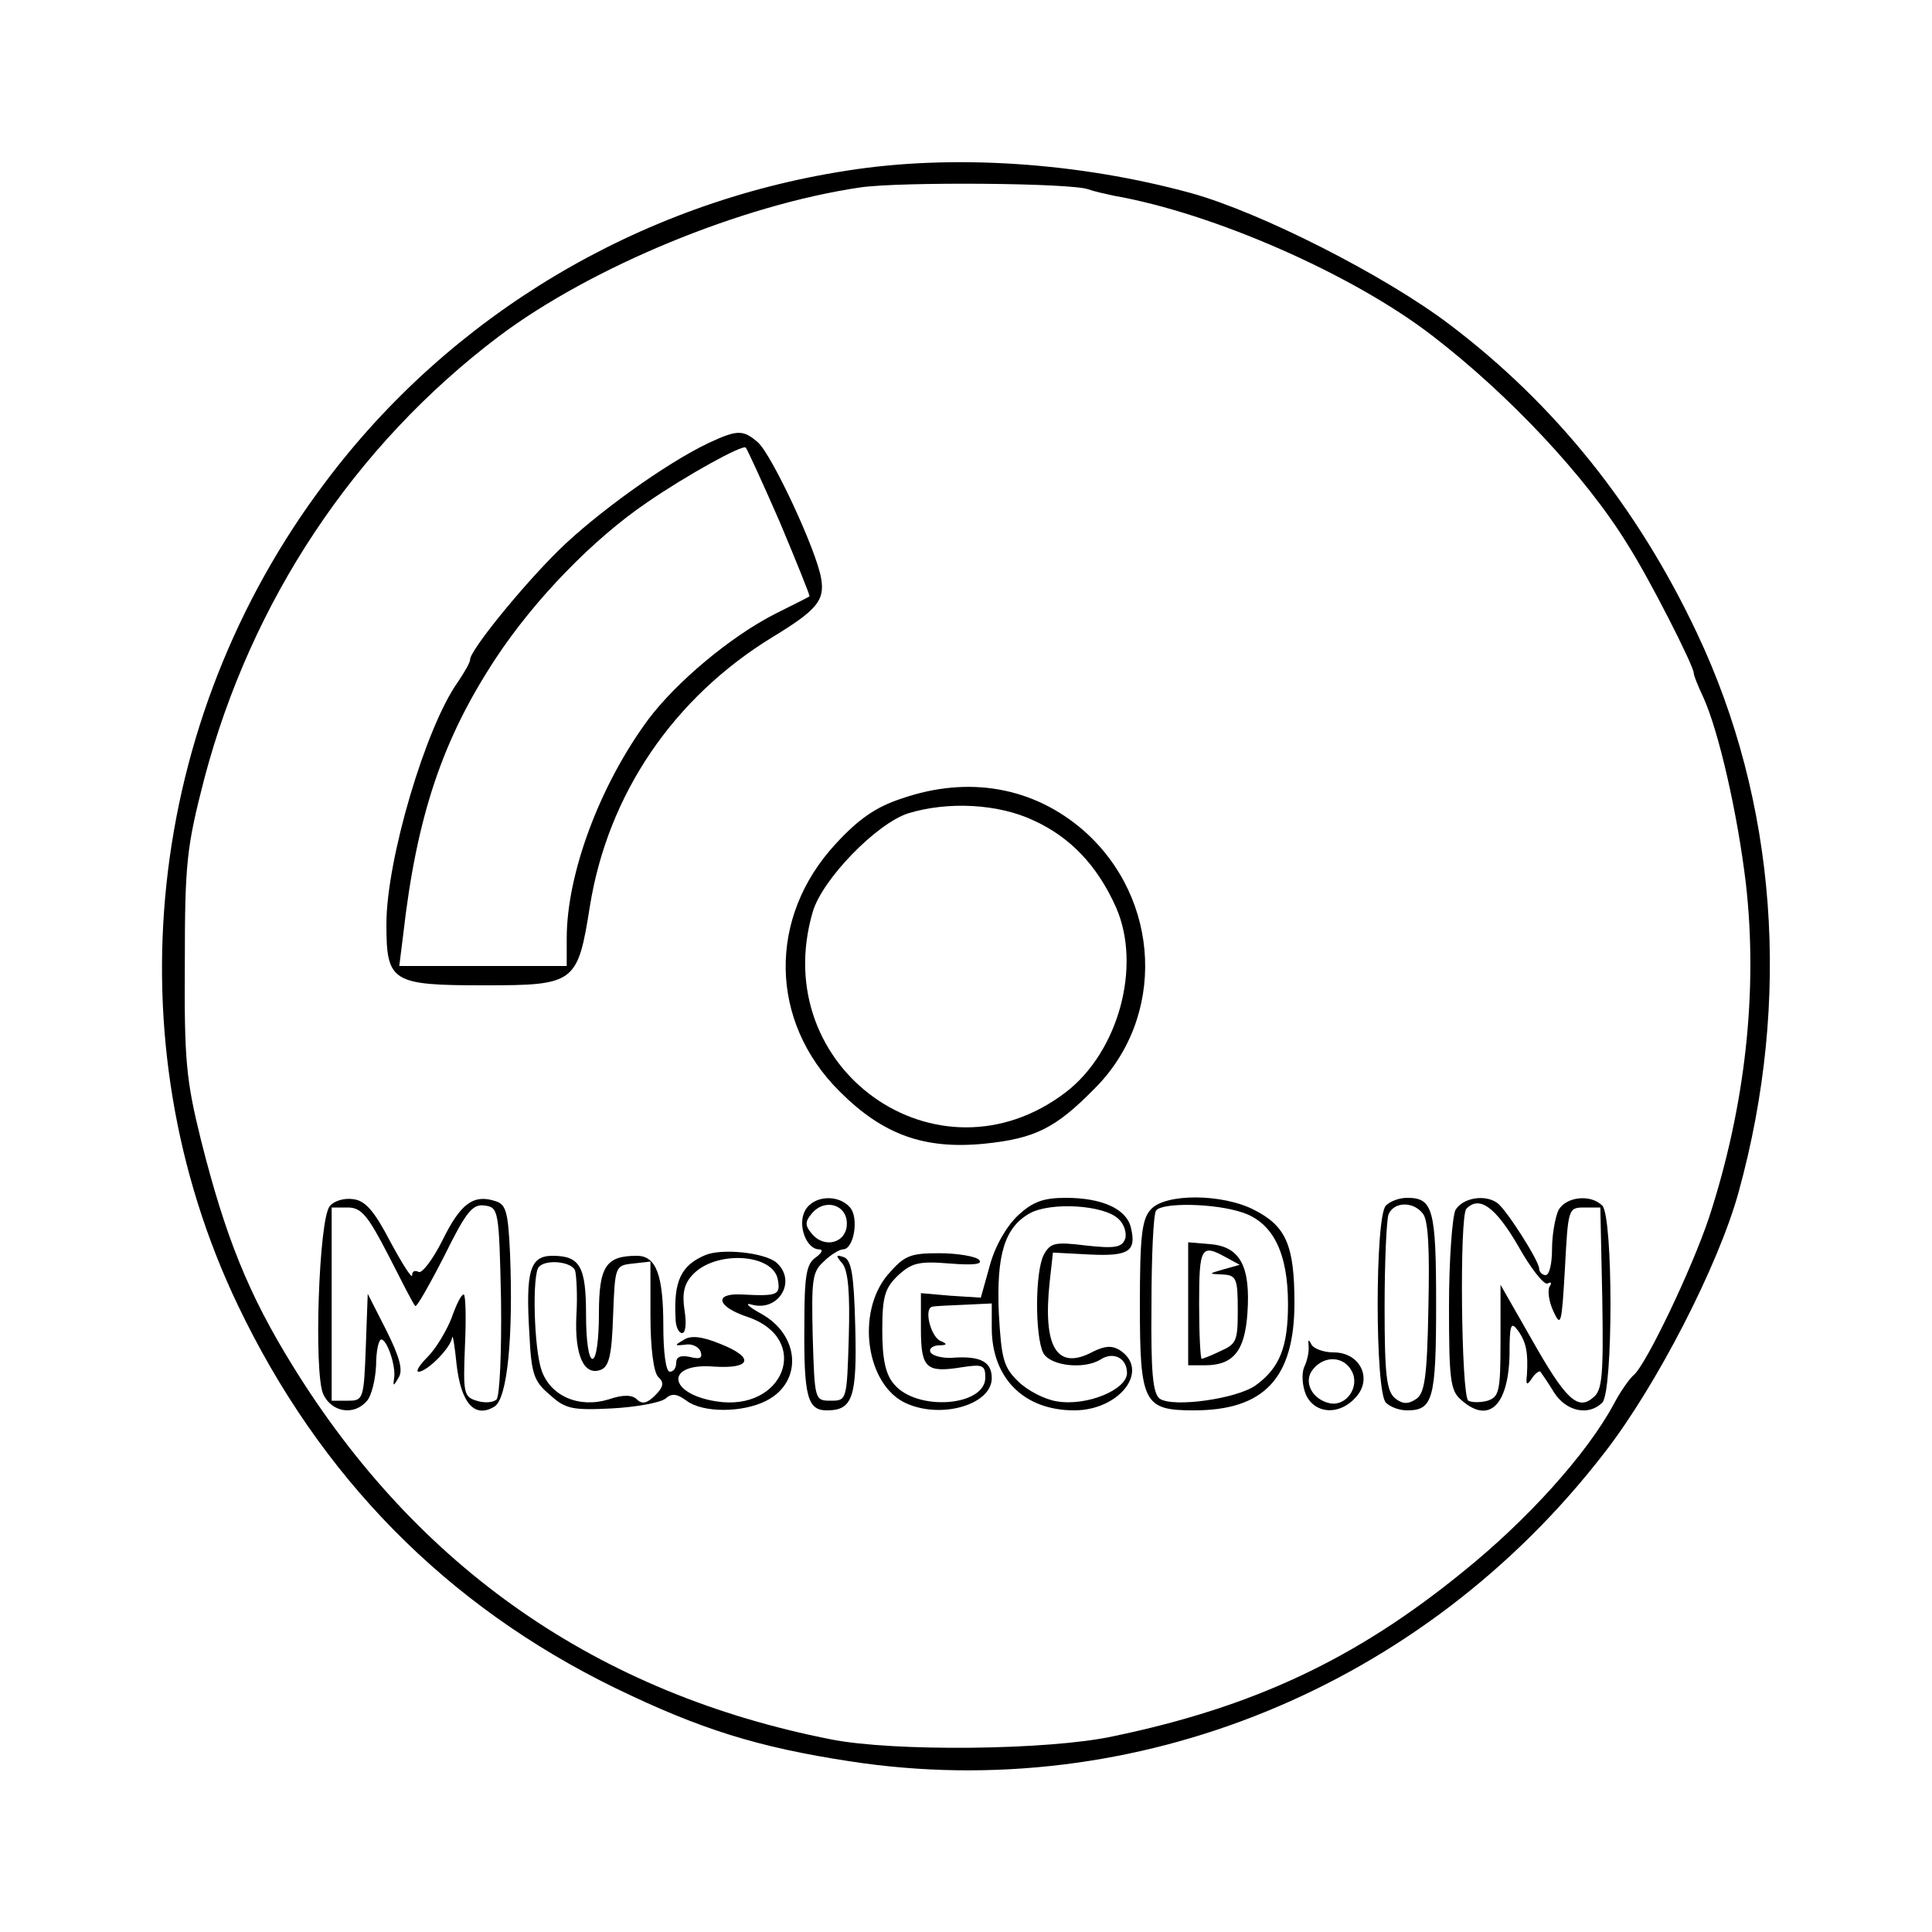 <?xml version="1.0" standalone="no"?>
<!DOCTYPE svg PUBLIC "-//W3C//DTD SVG 20010904//EN"
 "http://www.w3.org/TR/2001/REC-SVG-20010904/DTD/svg10.dtd">
<svg version="1.0" xmlns="http://www.w3.org/2000/svg"
 width="300pt" height="300pt" viewBox="0 0 300 300"
 preserveAspectRatio="xMidYMid meet">
<g transform="translate(0,300) scale(0.1,-0.1)"
fill="#000000" stroke="none">
<path d="M1315 2735 c-324 -50 -616 -225 -810 -484 -280 -371 -332 -866 -136
-1277 128 -268 324 -467 586 -595 132 -64 221 -92 365 -114 443 -68 891 115
1172 480 80 103 177 291 208 405 82 298 59 605 -65 867 -92 195 -220 355 -384
479 -100 76 -293 174 -401 204 -175 48 -371 61 -535 35z m375 -29 c8 -3 26 -7
40 -10 154 -27 371 -122 495 -218 117 -90 237 -217 302 -323 34 -53 103 -189
103 -200 0 -4 7 -21 15 -38 24 -53 53 -180 66 -289 19 -167 -1 -346 -57 -518
-27 -81 -98 -229 -117 -245 -7 -6 -21 -26 -31 -45 -42 -78 -135 -181 -236
-262 -166 -135 -325 -209 -541 -254 -101 -22 -342 -24 -438 -5 -362 71 -643
266 -837 581 -68 110 -104 199 -142 350 -23 93 -26 124 -25 275 0 156 3 180
30 285 73 277 233 518 458 688 144 108 377 204 561 231 62 9 328 7 354 -3z"/>
<path d="M1100 2312 c-67 -32 -175 -110 -232 -166 -58 -57 -138 -156 -138
-170 0 -5 -9 -20 -19 -35 -50 -70 -111 -276 -111 -376 0 -90 8 -95 152 -95
141 0 145 3 164 123 28 174 130 324 284 418 69 42 81 57 75 91 -7 43 -76 191
-98 211 -23 20 -32 20 -77 -1z m111 -123 c26 -62 47 -114 46 -115 -1 -1 -25
-13 -53 -27 -69 -35 -154 -106 -198 -165 -75 -102 -126 -239 -126 -339 l0 -43
-130 0 -130 0 6 48 c21 185 61 304 144 430 60 91 151 185 235 242 61 42 148
90 153 85 2 -2 26 -54 53 -116z"/>
<path d="M1400 1760 c-40 -13 -67 -32 -102 -70 -106 -114 -104 -276 6 -385 67
-67 131 -90 224 -81 79 8 111 24 171 85 112 111 104 295 -16 401 -78 68 -179
86 -283 50z m205 -34 c57 -26 99 -70 128 -135 40 -91 4 -224 -78 -287 -199
-152 -464 37 -393 280 15 51 99 137 148 153 62 19 140 15 195 -11z"/>
<path d="M512 1127 c-17 -20 -25 -260 -10 -292 13 -28 48 -34 68 -10 7 8 13
33 14 55 0 22 4 40 8 40 9 0 23 -41 20 -60 -2 -13 -1 -13 7 1 7 11 2 31 -19
73 l-29 57 -3 -83 c-3 -81 -4 -83 -28 -83 l-25 0 0 150 0 150 25 0 c21 0 31
-12 63 -74 21 -41 39 -77 42 -79 2 -2 22 33 45 78 34 69 44 81 63 78 21 -3 22
-7 25 -147 1 -80 -2 -149 -7 -154 -5 -5 -19 -6 -31 -2 -20 6 -21 12 -18 86 2
43 1 79 -2 79 -4 0 -12 -17 -19 -37 -8 -20 -24 -47 -37 -60 -13 -13 -19 -23
-14 -23 13 0 50 37 52 53 1 6 4 -12 7 -42 7 -60 28 -84 59 -65 20 13 29 108
24 237 -3 65 -6 77 -23 82 -34 11 -54 -4 -82 -61 -15 -30 -32 -52 -37 -49 -6
3 -10 1 -10 -5 0 -7 -15 17 -34 52 -25 48 -39 64 -58 66 -14 2 -30 -3 -36 -11z"/>
<path d="M1250 1120 c-12 -22 2 -60 22 -60 7 0 4 -6 -6 -13 -14 -10 -17 -29
-17 -104 -1 -112 5 -133 35 -133 40 0 47 20 44 131 -2 80 -6 103 -18 107 -12
4 -13 3 -2 -10 9 -11 12 -45 10 -114 -3 -98 -3 -99 -28 -99 -25 0 -25 1 -28
99 -2 88 -1 101 17 117 11 11 25 19 30 19 17 0 25 49 11 65 -18 21 -57 19 -70
-5z m65 -20 c0 -30 -35 -40 -55 -15 -10 12 -10 18 0 30 20 25 55 15 55 -15z"/>
<path d="M1581 1113 c-18 -17 -36 -48 -44 -78 l-14 -50 -47 3 -46 4 0 -55 c0
-62 8 -69 64 -60 32 5 36 3 36 -16 0 -45 -107 -53 -142 -10 -13 15 -18 39 -18
83 0 53 4 66 25 86 21 19 32 22 80 18 38 -3 52 -1 45 6 -5 5 -33 10 -62 10
-46 0 -54 -4 -80 -34 -49 -59 -33 -171 29 -199 55 -25 133 -2 133 39 0 25 -17
34 -56 32 -18 -2 -35 2 -39 8 -3 5 2 10 12 11 14 0 15 2 3 7 -15 7 -26 51 -12
53 4 1 26 2 50 3 l42 2 0 -38 c0 -78 50 -128 128 -128 71 0 119 63 70 94 -12
7 -23 6 -41 -3 -56 -30 -78 7 -67 109 l5 45 57 -3 c61 -3 73 5 64 42 -7 29
-45 46 -101 46 -35 0 -51 -6 -74 -27z m156 -6 c9 -8 13 -23 10 -31 -5 -13 -16
-15 -61 -10 -48 6 -55 4 -65 -14 -14 -26 -14 -127 -1 -153 11 -20 63 -26 89
-10 20 13 41 2 41 -21 0 -26 -63 -52 -109 -44 -19 3 -46 17 -60 31 -23 22 -26
36 -30 105 -4 92 9 134 48 156 33 18 116 13 138 -9z"/>
<path d="M1787 1122 c-14 -15 -17 -42 -17 -149 0 -152 6 -163 84 -163 109 0
156 50 156 167 0 89 -13 119 -62 144 -50 26 -139 26 -161 1z m143 -5 c47 -16
70 -63 70 -142 0 -67 -13 -99 -50 -126 -29 -21 -128 -35 -149 -21 -11 8 -14
41 -13 146 0 74 3 140 7 146 8 13 91 12 135 -3z"/>
<path d="M1845 975 l0 -95 26 0 c44 0 62 22 66 81 5 72 -11 103 -57 107 l-35
3 0 -96z m58 73 l22 -12 -25 -7 c-24 -7 -24 -7 -2 -8 22 -1 24 -6 24 -56 0
-47 -2 -52 -27 -63 -14 -7 -28 -12 -29 -12 -2 0 -4 38 -4 85 0 88 3 94 41 73z"/>
<path d="M2152 1128 c-17 -17 -17 -289 0 -306 7 -7 21 -12 33 -12 40 0 45 17
45 165 0 148 -5 165 -45 165 -12 0 -26 -5 -33 -12z m57 -12 c9 -10 11 -55 9
-147 -2 -110 -6 -134 -20 -142 -12 -8 -21 -7 -32 2 -13 11 -16 37 -16 141 0
71 3 135 6 144 8 20 38 21 53 2z"/>
<path d="M2260 1121 c-5 -11 -10 -78 -10 -149 0 -112 2 -131 18 -145 43 -39
74 -11 76 69 0 47 2 53 13 38 13 -18 16 -34 14 -69 -2 -16 0 -17 8 -5 5 8 12
12 13 10 2 -3 12 -17 21 -32 19 -30 54 -37 75 -16 17 17 17 289 0 306 -18 18
-56 14 -68 -7 -5 -11 -10 -38 -10 -60 0 -23 -4 -41 -10 -41 -5 0 -10 5 -10 10
0 12 -51 92 -65 102 -19 14 -54 8 -65 -11z m97 -55 c20 -36 41 -62 46 -59 6 3
7 1 3 -5 -3 -6 -1 -23 6 -38 12 -26 13 -20 18 66 5 93 5 95 30 95 l25 0 3
-141 c2 -120 0 -143 -14 -154 -24 -21 -43 -3 -96 91 l-48 84 0 -87 c0 -78 -2
-87 -20 -93 -11 -3 -24 -3 -30 0 -11 7 -14 287 -3 298 20 21 45 3 80 -57z"/>
<path d="M1095 1051 c-38 -16 -49 -41 -46 -98 0 -13 5 -23 10 -23 6 0 7 16 4
35 -4 26 -1 41 12 55 35 39 127 34 133 -8 4 -23 -1 -25 -57 -22 -43 2 -38 -19
10 -35 100 -34 57 -148 -49 -131 -76 12 -79 60 -4 54 59 -4 64 14 11 35 -29
12 -47 14 -58 6 -14 -8 -14 -9 3 -7 10 2 21 -3 24 -11 3 -10 -1 -12 -17 -8
-14 3 -21 0 -21 -9 0 -8 -4 -14 -10 -14 -6 0 -10 30 -10 71 0 79 -11 109 -41
109 -48 0 -59 -16 -59 -90 0 -40 -4 -70 -10 -70 -6 0 -10 29 -10 68 0 75 -9
92 -52 92 -35 0 -42 -23 -36 -121 3 -63 7 -74 32 -95 24 -22 35 -24 96 -21 38
2 75 9 83 15 10 9 18 8 33 -3 25 -19 87 -19 124 0 57 29 52 102 -8 135 -20 11
-27 18 -14 14 42 -11 70 38 37 66 -19 15 -84 22 -110 11z m-202 -24 c2 -7 4
-38 2 -70 -3 -62 12 -94 38 -84 13 5 17 24 19 84 3 77 3 78 31 81 l27 3 0 -83
c0 -52 5 -89 12 -96 10 -9 8 -16 -5 -29 -12 -12 -20 -14 -28 -6 -7 7 -21 8
-44 0 -46 -14 -90 5 -104 45 -12 34 -15 151 -4 161 11 12 51 8 56 -6z"/>
<path d="M2032 910 c1 -8 -2 -23 -7 -33 -4 -10 -3 -29 3 -43 14 -30 52 -32 77
-4 27 29 7 70 -34 70 -16 0 -32 6 -35 13 -4 8 -5 7 -4 -3z m67 -39 c13 -24 -8
-55 -34 -50 -28 6 -42 34 -26 53 18 22 48 20 60 -3z"/>
</g>
</svg>
